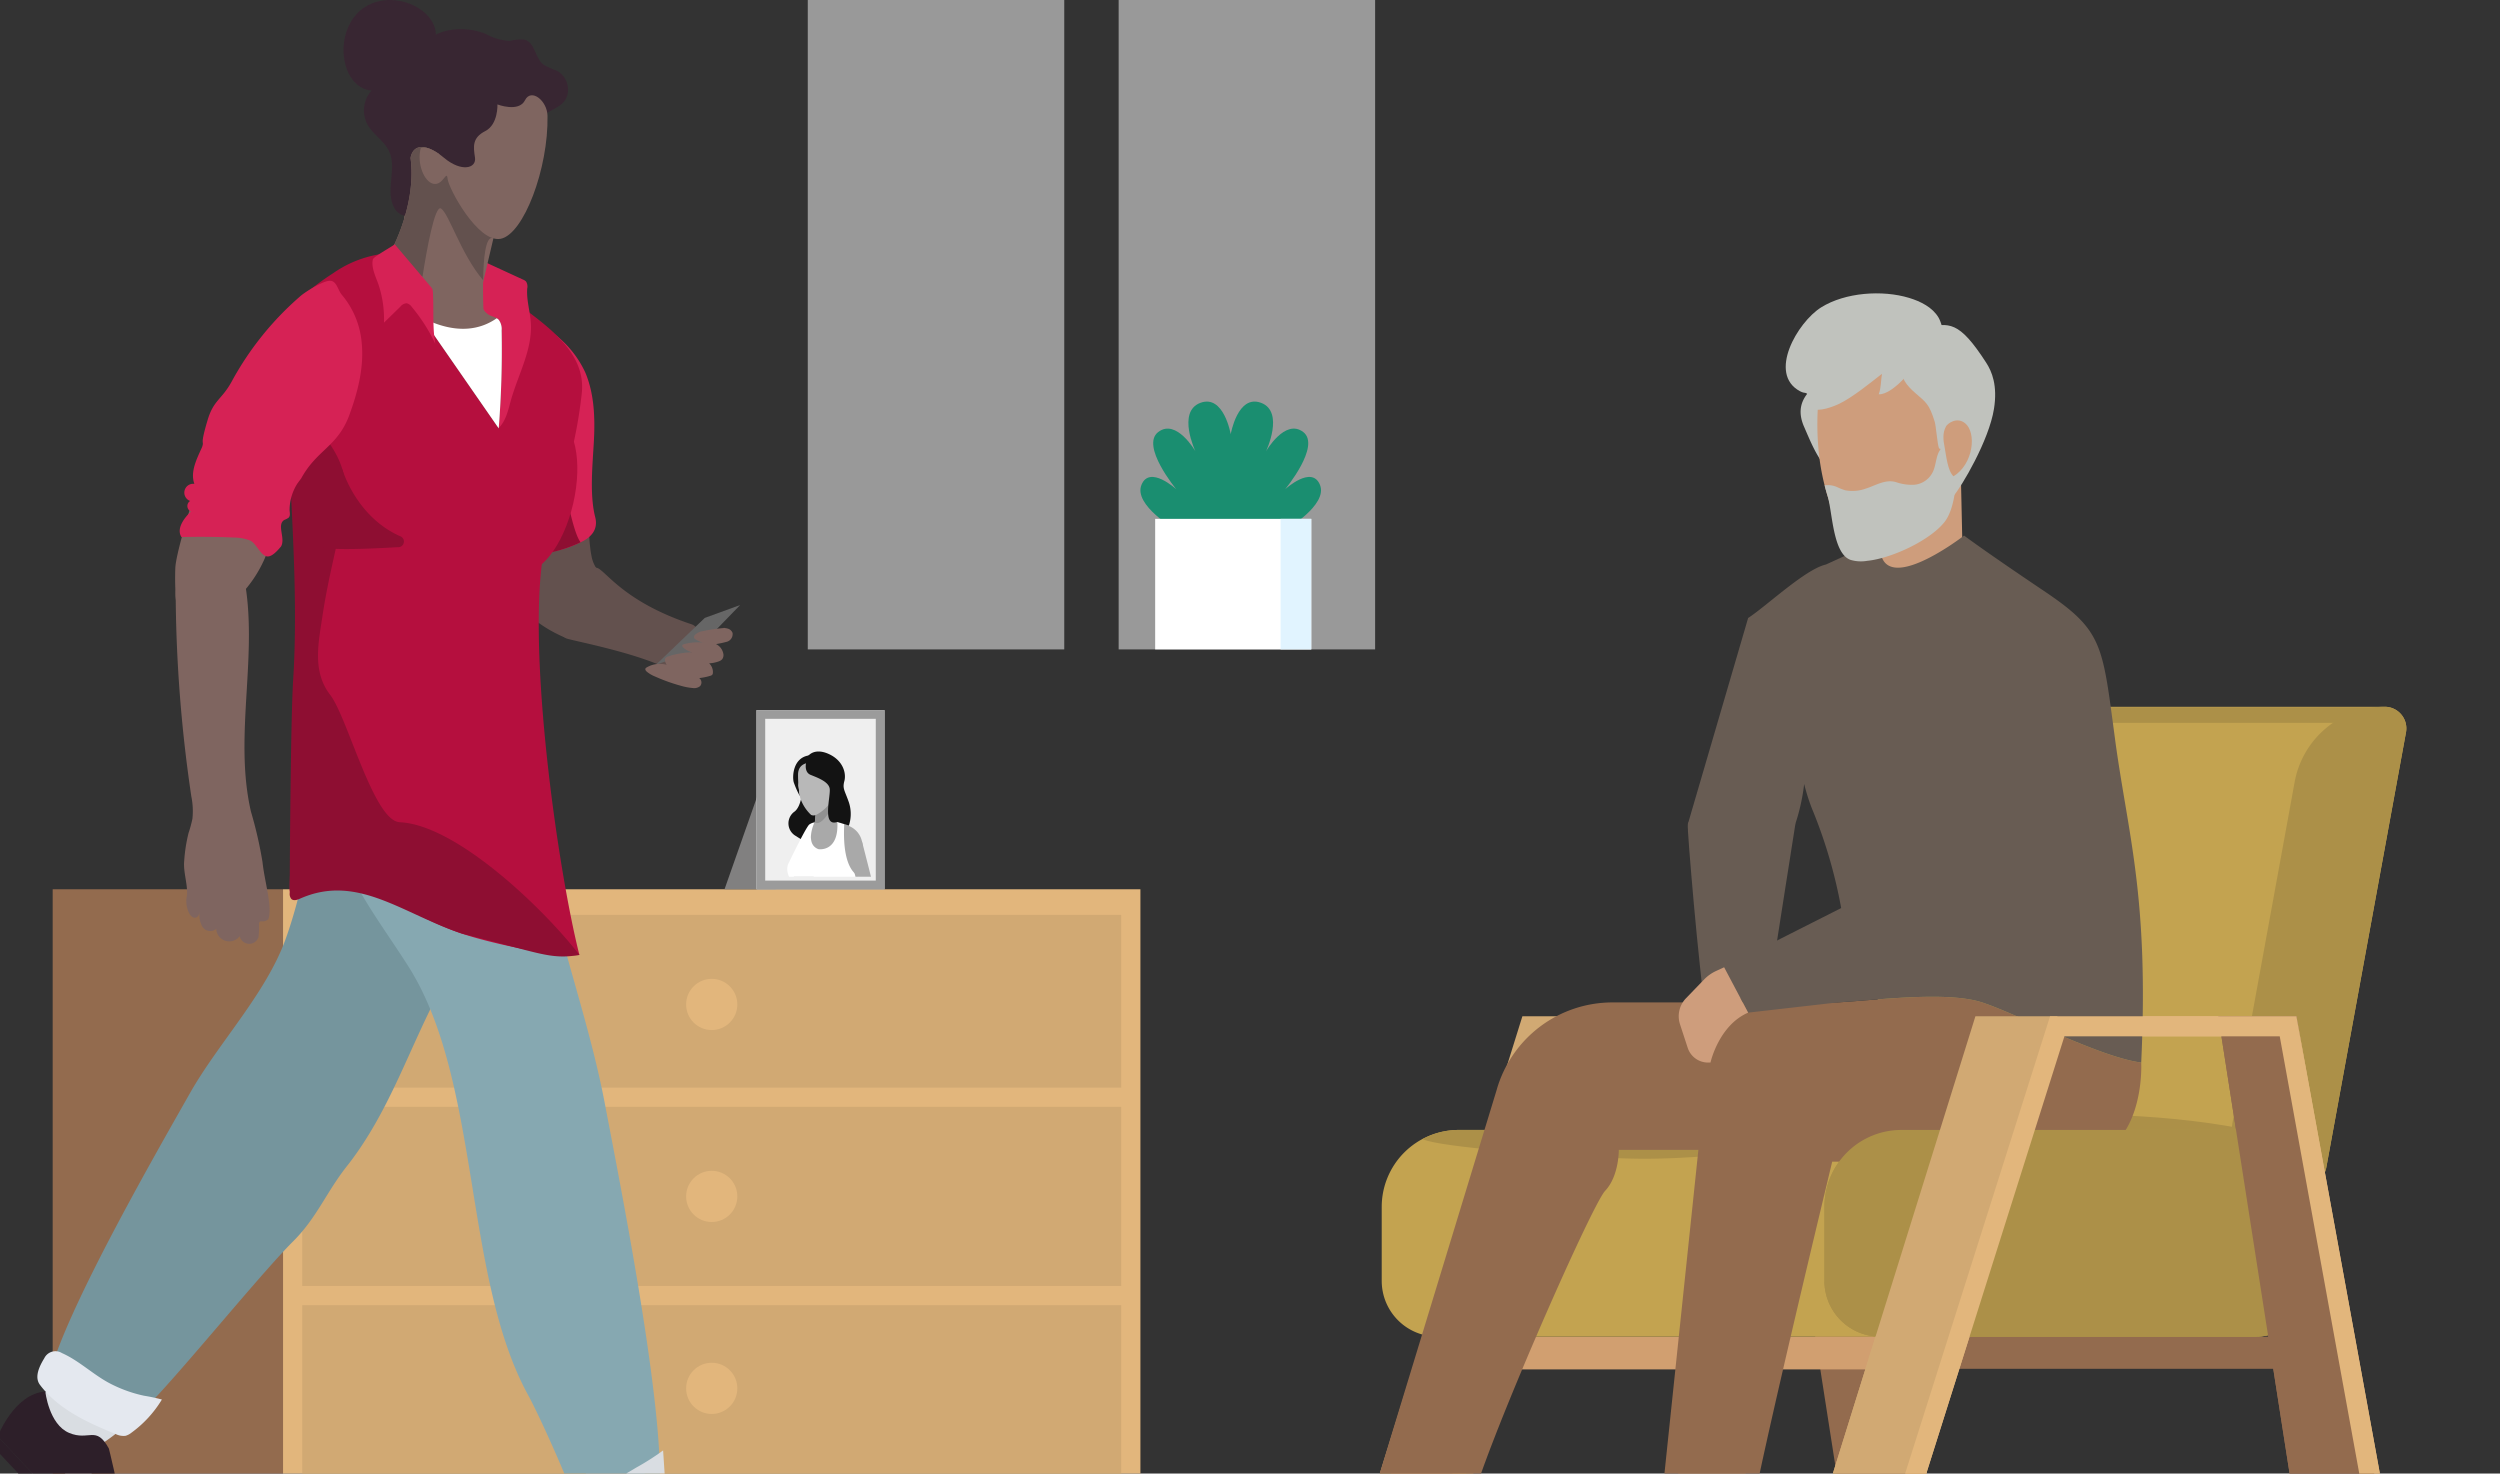 <svg xmlns="http://www.w3.org/2000/svg" xmlns:xlink="http://www.w3.org/1999/xlink" width="574.811" height="338.801" viewBox="0 0 574.811 338.801">
  <rect x="0" y="0" width="574.811" height="338.801" fill="#333333" stroke="none"/>
  <defs>
    <clipPath id="clip-path">
      <rect id="Video" width="574.811" height="338.801" transform="translate(626.811 1260.801) rotate(180)" fill="#e0ded9"/>
    </clipPath>
    <clipPath id="clip-path-2">
      <rect id="Rectangle_2664" data-name="Rectangle 2664" width="47.922" height="74.399" fill="none"/>
    </clipPath>
    <clipPath id="clip-path-3">
      <rect id="Rectangle_2666" data-name="Rectangle 2666" width="205.301" height="246.093" fill="none"/>
    </clipPath>
    <clipPath id="clip-path-4">
      <rect id="Rectangle_1925" data-name="Rectangle 1925" width="27.918" height="32.921" fill="none"/>
    </clipPath>
    <clipPath id="clip-path-5">
      <rect id="Rectangle_2937" data-name="Rectangle 2937" width="184.139" height="369.66" fill="none"/>
    </clipPath>
  </defs>
  <g id="Mask_Group_30" data-name="Mask Group 30" transform="translate(-52 -922)" clip-path="url(#clip-path)">
    <g id="Group_8105" data-name="Group 8105" transform="translate(237.728 880.688)" opacity="0.5">
      <rect id="Rectangle_2660" data-name="Rectangle 2660" width="58.968" height="190.628" transform="translate(0 0)" fill="#fff"/>
      <rect id="Rectangle_2661" data-name="Rectangle 2661" width="58.968" height="190.628" transform="translate(71.477 0)" fill="#fff"/>
    </g>
    <g id="Group_8107" data-name="Group 8107" transform="translate(314.21 1014.331)">
      <path id="Path_8270" data-name="Path 8270" d="M686.558,379.937s1.585-9.264,7-7.211,1.12,11.129,1.12,11.129,4.368-7.608,8.536-4.436S699.06,392.6,699.06,392.6s6.159-5.663,8.025-1-8.025,10.359-8.025,10.359H674.054s-9.89-5.692-8.025-10.359,8.025,1,8.025,1-8.319-10.006-4.151-13.177,8.536,4.436,8.536,4.436-4.292-9.077,1.12-11.129,7,7.211,7,7.211" transform="translate(-665.795 -372.429)" fill="#1a8e70"/>
      <g id="Group_8106" data-name="Group 8106" transform="translate(3.391 26.967)">
        <rect id="Rectangle_2662" data-name="Rectangle 2662" width="35.892" height="30.016" fill="#fff"/>
        <rect id="Rectangle_2663" data-name="Rectangle 2663" width="7.052" height="30.016" transform="translate(28.84)" fill="#e1f4ff"/>
      </g>
    </g>
    <g id="Group_8125" data-name="Group 8125" transform="translate(339.406 983.119)">
      <g id="Group_8109" data-name="Group 8109" transform="translate(126.204 1.672) rotate(-2)">
        <g id="Group_8108" data-name="Group 8108" clip-path="url(#clip-path-2)">
          <path id="Path_8271" data-name="Path 8271" d="M.974,34.09l19.385.649L20.8.654,1.417,0S2.161,27.746,0,34.908" transform="translate(14.819 45.214)" fill="#ce9d7c"/>
        </g>
      </g>
      <g id="Group_8123" data-name="Group 8123" transform="translate(0 62.024)">
        <g id="Group_8116" data-name="Group 8116" transform="translate(22.496 39.362)">
          <g id="Group_8112" data-name="Group 8112" transform="translate(0 71.157)">
            <g id="Group_8110" data-name="Group 8110">
              <path id="Path_8272" data-name="Path 8272" d="M20.067,182.517,59.012,53.8H40.133L0,182.517Z" transform="translate(0 -53.8)" fill="#d1a973"/>
            </g>
            <g id="Group_8111" data-name="Group 8111" transform="translate(95.976)">
              <path id="Path_8273" data-name="Path 8273" d="M112.569,182.517,90.654,53.8H72.7L92.767,182.517Z" transform="translate(-72.7 -53.8)" fill="#936b4e"/>
            </g>
            <path id="Path_8274" data-name="Path 8274" d="M17.385,182.517l39.209-124.1H106.1l22.575,124.1h4.753L109.928,53.8H53.293L12.5,182.517Z" transform="translate(4.002 -53.8)" fill="#e2b67c"/>
            <path id="Path_8275" data-name="Path 8275" d="M114.979,117.125H26l2.376-7.525h88.979Z" transform="translate(8.324 -35.934)" fill="#d19f70"/>
            <rect id="Rectangle_2665" data-name="Rectangle 2665" width="88.979" height="7.393" transform="translate(125.152 73.666)" fill="#936b4e"/>
          </g>
          <path id="Path_8276" data-name="Path 8276" d="M191.69,110.134h-90.96A12.509,12.509,0,0,1,88.453,95.348l14.258-78.154A21.081,21.081,0,0,1,123.438-.1h86.735a4.978,4.978,0,0,1,4.885,5.809l-18.35,100.2A5.3,5.3,0,0,1,191.69,110.134Z" transform="translate(28.25 0.1)" fill="#c3a350"/>
          <path id="Path_8277" data-name="Path 8277" d="M105.9,3.564H209.005A5.116,5.116,0,0,0,204.253,0H117.518A21.146,21.146,0,0,0,105.9,3.564Z" transform="translate(33.906 0.132)" fill="#ac9048"/>
          <path id="Path_8278" data-name="Path 8278" d="M170.655,110.134h-4.225a12.509,12.509,0,0,1-12.278-14.786l14.258-78.154A21.082,21.082,0,0,1,189.138-.1h0a4.979,4.979,0,0,1,4.885,5.809l-18.35,100.2A5.3,5.3,0,0,1,170.655,110.134Z" transform="translate(49.285 0.1)" fill="#ac9048"/>
          <path id="Path_8279" data-name="Path 8279" d="M89.607,75.672c-1.584-2.9,58.879-9.241,93.732,0,6.469,1.716,6.469,17.162,3.433,17.69C173.7,96,89.607,75.672,89.607,75.672Z" transform="translate(28.68 22.813)" fill="#ac9048"/>
          <path id="Path_8280" data-name="Path 8280" d="M206.7,121.126H18.706A12.818,12.818,0,0,1,5.9,108.321V91.29A17.691,17.691,0,0,1,23.59,73.6H206.7a12.959,12.959,0,0,1,12.938,12.938v21.915A12.905,12.905,0,0,1,206.7,121.126Z" transform="translate(1.889 23.697)" fill="#c3a350"/>
          <path id="Path_8281" data-name="Path 8281" d="M182.145,121.126H95.806A12.818,12.818,0,0,1,83,108.321V91.29A17.691,17.691,0,0,1,100.69,73.6h81.19a12.818,12.818,0,0,1,12.806,12.806v22.047A12.482,12.482,0,0,1,182.145,121.126Z" transform="translate(26.574 23.697)" fill="#ac9048"/>
          <path id="Path_8282" data-name="Path 8282" d="M13,75.712c5.017,2.244,39.473,4.357,48.846,4.489,20.991.4,54.391-5.149,54.391-5.149L84.157,73.6H21.317A17.674,17.674,0,0,0,13,75.712Z" transform="translate(4.162 23.697)" fill="#ac9048"/>
          <g id="Group_8115" data-name="Group 8115" transform="translate(104.161 71.157)">
            <g id="Group_8113" data-name="Group 8113">
              <path id="Path_8283" data-name="Path 8283" d="M98.967,182.517,137.912,53.8H119.033L78.9,182.517Z" transform="translate(-78.9 -53.8)" fill="#d1a973"/>
            </g>
            <g id="Group_8114" data-name="Group 8114" transform="translate(95.976)">
              <path id="Path_8284" data-name="Path 8284" d="M191.469,182.517,169.554,53.8H151.6l20.067,128.717Z" transform="translate(-151.6 -53.8)" fill="#936b4e"/>
            </g>
            <path id="Path_8285" data-name="Path 8285" d="M96.285,182.517l39.209-124.1H185l22.575,124.1h4.753L188.828,53.8H132.193L91.4,182.517Z" transform="translate(-74.898 -53.8)" fill="#e2b67c"/>
          </g>
        </g>
        <g id="Group_8119" data-name="Group 8119">
          <path id="Path_8286" data-name="Path 8286" d="M190.81,424.25l2.649-31.729,16.824,7.323-8.412,26.712Z" transform="translate(-93.679 -192.709)" fill="#ce9d7c"/>
          <path id="Path_8287" data-name="Path 8287" d="M55.55,424.27l8.208-25.356,16.282,3.661L65.1,429.694Z" transform="translate(-27.272 -195.848)" fill="#ce9d7c"/>
          <g id="Group_8118" data-name="Group 8118">
            <g id="Group_8117" data-name="Group 8117" clip-path="url(#clip-path-3)">
              <path id="Path_8288" data-name="Path 8288" d="M215.14,246.22h-54S143.664,318.557,142.41,328.5l-20.857-.949,8.814-84.041h-18.3s.091,5.993-3.138,9.416-28.546,61.1-31.059,73.211L55.55,322.985l28.424-93.222a27.674,27.674,0,0,1,26.565-20.153h51.852c9.151-.542,25.12-2.62,33.194,0s26.912,12.567,36.6,13.831c0,0,1.255,22.78-17.046,22.78" transform="translate(-27.272 -102.273)" fill="#936b4e"/>
              <path id="Path_8289" data-name="Path 8289" d="M296,46.861c-2.96-21.966-2.691-24.949-16.416-34.17S261.279,0,261.279,0s-20.6,15.962-19.269.949L229.5,6.659c-4.731,1.063-13.786,9.662-17.871,12.287L197.768,66.325c6.662,4.478,21.226,7.221,24.736-.1a45.814,45.814,0,0,0-.516-30.21s0,16.543,4.575,27.39a112.291,112.291,0,0,1,6.459,22.238L206.109,99.255l5.517,10.432,20.588-2.35c9.15-.543,25.12-2.62,33.193,0s26.912,12.566,36.6,13.831c1.792-38.238-3.052-52.34-6.012-74.306" transform="translate(-97.095)" fill="#685c53"/>
              <path id="Path_8290" data-name="Path 8290" d="M206.6,114.615s-7.929,5.366-8.852,7.981c-.16.452.576,9.343,1.374,18.371.846,9.561,2.142,21.116,2.142,21.116s15.69,2.358,15.414-2.271c-.024-.406,5.805-37.317,5.805-37.317Z" transform="translate(-97.073 -56.271)" fill="#685c53"/>
              <path id="Path_8291" data-name="Path 8291" d="M204.085,194.982l-1.843.85a9.2,9.2,0,0,0-2.767,1.967l-4.17,4.321a5.947,5.947,0,0,0-1.365,5.974l1.766,5.4a4.918,4.918,0,0,0,4.668,3.4h.571s1.884-8.542,8.657-11.481Z" transform="translate(-95.071 -95.727)" fill="#ce9d7c"/>
              <path id="Path_8292" data-name="Path 8292" d="M172.143,464.743l-36.792-.333a1.665,1.665,0,0,1-1.564-1.131c-.705-2.1-1.555-6.6,3.051-8.863,5.855-2.875,19.077-7.5,20.234-7.9.056-.02.108-.042.162-.067l1.95-.926a1.658,1.658,0,0,1,1.545.063c2.335,1.355,9.607,5.449,14.384,6.754,1.534.419,1.034,1.164.736,3.239l-2.143,8.12a1.672,1.672,0,0,1-1.563,1.048" transform="translate(-65.408 -218.649)" fill="#3a221a"/>
              <path id="Path_8293" data-name="Path 8293" d="M38.916,457.327l-36.792-.332A1.665,1.665,0,0,1,.56,455.864c-.705-2.1-1.555-6.6,3.051-8.864,5.855-2.874,19.077-7.5,20.234-7.9.056-.02.108-.042.162-.067l1.95-.926a1.658,1.658,0,0,1,1.545.063c2.336,1.355,9.607,5.449,14.384,6.754,1.534.419,1.034,1.164.736,3.239l-2.142,8.12a1.672,1.672,0,0,1-1.563,1.048" transform="translate(0 -215.009)" fill="#3a221a"/>
            </g>
          </g>
        </g>
        <path id="Path_8294" data-name="Path 8294" d="M182.145,121.126H95.806A12.818,12.818,0,0,1,83,108.321V91.29A17.691,17.691,0,0,1,100.69,73.6h81.19a12.818,12.818,0,0,1,12.806,12.806v22.047A12.482,12.482,0,0,1,182.145,121.126Z" transform="translate(49.07 63.059)" fill="#ac9048"/>
        <g id="Group_8122" data-name="Group 8122" transform="translate(126.658 110.52)">
          <g id="Group_8120" data-name="Group 8120">
            <path id="Path_8295" data-name="Path 8295" d="M98.967,182.517,137.912,53.8H119.033L78.9,182.517Z" transform="translate(-78.9 -53.8)" fill="#d1a973"/>
          </g>
          <g id="Group_8121" data-name="Group 8121" transform="translate(95.976)">
            <path id="Path_8296" data-name="Path 8296" d="M191.469,182.517,169.554,53.8H151.6l20.067,128.717Z" transform="translate(-151.6 -53.8)" fill="#936b4e"/>
          </g>
          <path id="Path_8297" data-name="Path 8297" d="M96.285,182.517l39.209-124.1H185l22.575,124.1h4.753L188.828,53.8H132.193L91.4,182.517Z" transform="translate(-74.898 -53.8)" fill="#e2b67c"/>
        </g>
      </g>
      <g id="Group_8124" data-name="Group 8124" transform="translate(122.606 5.79)">
        <path id="Path_8298" data-name="Path 8298" d="M.688,10.02c1.22,3.073,2.474,6.646,4.606,9.338,2.439,3.081,6.011,3.3,7.655-.545,1.55-3.62,1.5-8.087.827-11.806-.368-2.032-1.05-4.332-2.953-5.715A6.735,6.735,0,0,0,1.746,2.362C-.323,4.759-.387,7.313.688,10.02" transform="translate(3.759 21.238) rotate(-2)" fill="#c0c2bd"/>
        <path id="Path_8299" data-name="Path 8299" d="M.092,22A52.7,52.7,0,0,0,1.818,32.949C2.8,36.572,4.153,43.362,8.241,44.875a8.288,8.288,0,0,0,3.752.344c5.571-.347,11.5-4.053,15.043-8.188,6.6-7.7,6.585-26.4-.03-33.646C20.968-3.227,1.772.177.483,10.723A64.367,64.367,0,0,0,.092,22" transform="translate(7.234 14.298) rotate(-2)" fill="#ce9d7c"/>
        <path id="Path_8300" data-name="Path 8300" d="M3.047,10.759a13.549,13.549,0,0,0,1.652.7,9.014,9.014,0,0,0,4.767-.229c2.282-.633,4.553-2.048,6.973-1.232a11.06,11.06,0,0,0,4.256.744,5.271,5.271,0,0,0,4.461-3.171c.6-1.364.711-3.144,1.5-4.379A7.548,7.548,0,0,1,30.759,0c-.035,6.461-.273,15.782-3.53,19.584C23.687,23.718,14.721,27.5,9.154,27.851a8.358,8.358,0,0,1-3.75-.342C1.316,25.994,1.592,16.285.606,12.662.379,11.832.182,11,0,10.158a5.271,5.271,0,0,1,3.047.6" transform="translate(9.154 34.53) rotate(-2)" fill="#c0c2bd"/>
        <path id="Path_8301" data-name="Path 8301" d="M7.139,22.21c.241.924.438,5.167.733,5.987s2.157-.485,2.157-.485c1.312-1.382-.385-4.5,1.909-5,2.486-.547-1.144,14.964-1.088,16.66,1.9-2.023,8.6-12.458,10-19.686,1.043-5.35-.171-8.583-1.408-10.654C13.44-1.018,11.273-.386,5.7.393,3.158.749,1.213,6.487.282,9c-1,2.691.832,4.746,2.676,6.473,2.3,2.162,3.045,2.5,4.18,6.736" transform="translate(26.928 8.153) rotate(-2)" fill="#c0c2bd"/>
        <path id="Path_8302" data-name="Path 8302" d="M5.1.713c2.6,2.252,1.614,9.435-3.088,12.1C.707,11.562.489,7.949.213,6.181c-.271-1.74-.445-3.412.52-4.968C1.03.734,3.184-.94,5.1.713" transform="translate(36.692 29.867) rotate(-2)" fill="#ce9d7c"/>
        <path id="Path_8303" data-name="Path 8303" d="M31.1,13.159c.035,3.148-6.618,10.385-9.944,10.064.63-1.5.594-3.207.911-4.685-2.827,2.047-6.844,5.1-9.985,6.514-1.361.617-4.99,1.864-6.164.868-.765-.647-.261-1.979-.72-2.714-.858-1.374-.782-.548-2.117-1.323-7.316-4.265-.026-15.877,5.555-19.1,5.623-3.247,14.2-3.55,20.291-1.461,2.585.888,5.279,2.337,6.591,4.756,1.077,1.988,2.219,8.843-.982,9.458Z" transform="translate(0 1.278) rotate(-2)" fill="#c0c2bd"/>
      </g>
    </g>
    <g id="Group_6996" data-name="Group 6996" transform="translate(64.113 1126.466)">
      <rect id="Rectangle_1919" data-name="Rectangle 1919" width="52.962" height="141.232" transform="translate(0 0)" fill="#936b4e"/>
      <rect id="Rectangle_1920" data-name="Rectangle 1920" width="197.136" height="141.232" transform="translate(52.962 0)" fill="#e2b67c"/>
      <rect id="Rectangle_1921" data-name="Rectangle 1921" width="188.309" height="41.193" transform="translate(57.375 95.626)" fill="#d1a973"/>
      <rect id="Rectangle_1922" data-name="Rectangle 1922" width="188.309" height="41.193" transform="translate(57.375 50.02)" fill="#d1a973"/>
      <rect id="Rectangle_1923" data-name="Rectangle 1923" width="188.309" height="39.721" transform="translate(57.375 5.885)" fill="#d1a973"/>
      <path id="Path_7188" data-name="Path 7188" d="M0,0H13.24L11.769,23.539H1.471Z" transform="translate(5.885 141.232)" fill="#936b4e"/>
      <path id="Path_7190" data-name="Path 7190" d="M0,0H13.24L11.769,23.539H1.471Z" transform="translate(55.904 141.232)" fill="#e2b67c"/>
      <path id="Path_7189" data-name="Path 7189" d="M0,0H13.24L11.769,23.539H1.471Z" transform="translate(194.193 141.232)" fill="#936b4e"/>
      <path id="Path_7191" data-name="Path 7191" d="M0,0H13.24L11.769,23.539H1.471Z" transform="translate(233.915 141.232)" fill="#e2b67c"/>
      <ellipse id="Ellipse_523" data-name="Ellipse 523" cx="5.885" cy="5.885" rx="5.885" ry="5.885" transform="translate(145.645 20.597)" fill="#e2b67c"/>
      <ellipse id="Ellipse_524" data-name="Ellipse 524" cx="5.885" cy="5.885" rx="5.885" ry="5.885" transform="translate(145.645 64.732)" fill="#e2b67c"/>
      <ellipse id="Ellipse_525" data-name="Ellipse 525" cx="5.885" cy="5.885" rx="5.885" ry="5.885" transform="translate(145.645 108.867)" fill="#e2b67c"/>
    </g>
    <g id="Group_7000" data-name="Group 7000" transform="translate(218.585 1085.274)">
      <path id="Path_7210" data-name="Path 7210" d="M9.841,0h1.929V27.952H0Z" transform="translate(0 13.24)" fill="#818080"/>
      <g id="Group_6999" data-name="Group 6999" transform="translate(7.356 0)">
        <g id="Rectangle_1924" data-name="Rectangle 1924" transform="translate(0)" fill="#efefef" stroke="#9b9b9b" stroke-width="2">
          <rect width="29.423" height="41.193" stroke="none"/>
          <rect x="1" y="1" width="27.423" height="39.193" fill="none"/>
        </g>
        <g id="Group_6998" data-name="Group 6998" transform="translate(0 5.38)">
          <g id="Group_6997" data-name="Group 6997" transform="translate(0 0)" clip-path="url(#clip-path-4)">
            <path id="Path_7192" data-name="Path 7192" d="M68.847,30.007s-.2,3.5-1.766,4.723a3.326,3.326,0,0,0,.34,5.654c2.657,1.771,3.679,1.648,3.679,1.648l1.906-7.847Z" transform="translate(-58.324 -16.793)" fill="#131313"/>
            <path id="Path_7193" data-name="Path 7193" d="M52.785,64.477s-3.207,8.005-4.1,11.064a36.361,36.361,0,0,0-3.332,5.453C43.761,84.189,41.4,89.1,41.4,89.1l1.232.834s8.782-10.819,9.39-12.216c0,0,4.659-10.9,6.41-16.1Z" transform="translate(-41.403 -38.84)" fill="#c2c2c2"/>
            <path id="Path_7194" data-name="Path 7194" d="M35.629,149.162s1.956,1.482,1.815,2.072a8.154,8.154,0,0,1-1.089,2.021s.4-.023.365.21c0,0-.487,1.1-.766,1.237a1.371,1.371,0,0,1-1.374-.028l-.281-.361s-.072.164-.383.056-.554-.79-.554-.79-.276.177-.419,0a1.97,1.97,0,0,1-.215-.683s-.153.03-.247-.248a1.537,1.537,0,0,1,.292-1.089c.2-.292,2.135-1.655,2.858-2.393" transform="translate(-35.162 -99.897)" fill="#c2c2c2"/>
            <path id="Path_7195" data-name="Path 7195" d="M72.792,5.827a5.363,5.363,0,0,0-2.313,3.967l.321,2.451a21.056,21.056,0,0,1-1.414-3.207c-.341-1.221-.24-5.855,3.848-6.2Z" transform="translate(-60.834 2.153)" fill="#131313"/>
            <path id="Path_7201" data-name="Path 7201" d="M54.541,138.377l-1.639.983a2.789,2.789,0,0,1,3.278.984,37.268,37.268,0,0,0-8.195,7.866s9.877-4.294,11.376,1.472c0,0,9.917-1.406,10.223-6.034a12.709,12.709,0,0,0-.782-6.381s-11.167.4-14.261,1.109" transform="translate(-45.994 -91.602)" fill="#b5b5b5"/>
            <path id="Path_7202" data-name="Path 7202" d="M82.391,35.8c.581-.274,1.006-.534,1.015-.714,0,0,.333-3.383.53-5.343.061-.59,3.6-2.585,3.6-2.585s.119,5.938,1.037,7.981c0,0,1.054.33,2.65.862v5.549H82.391Z" transform="translate(-69.99 -14.808)" fill="#a9a9a9"/>
            <path id="Path_7203" data-name="Path 7203" d="M103.213,53.54s1.116.464,2.228.909a4.918,4.918,0,0,1,3.045,3.517,12.645,12.645,0,0,1-.855,8.161l-3.5-.666s-2.134-9.046-.914-11.922" transform="translate(-84.249 -33.206)" fill="#a9a9a9"/>
            <path id="Path_7204" data-name="Path 7204" d="M89.8,30.108c.032.7.087,1.718.188,2.779-.787,1.608-2.855,5.391-4.4,4.3a.213.213,0,0,0,.047-.11s.225-2.277.414-4.18l3.457-2.887Z" transform="translate(-72.22 -16.792)" fill="#919191"/>
            <path id="Path_7205" data-name="Path 7205" d="M77.923,54.049c.012-.247-1.583-.51-1.583-.51C76.706,60.569,72,59.8,72,59.8c-3.268-1.214-.914-6.171-.914-6.171a3,3,0,0,0-1.24.527c-.954,1-4.876,9.2-4.876,9.2a3.66,3.66,0,0,0,.039,2.2,4.449,4.449,0,0,0,2.169,2.611,104.166,104.166,0,0,1-.363,10.489s-1.075,1.153-.5,1.311c9.526,2.612,15.17-.087,15.17-.087a46.948,46.948,0,0,1-1.417-6.467,28.389,28.389,0,0,1,1.417-7.382s-4.144-.678-3.561-11.984" transform="translate(-57.753 -33.206)" fill="#fff"/>
            <path id="Path_7206" data-name="Path 7206" d="M75.969,20.356a1.355,1.355,0,0,0,.992.043c.562-.138,3.488-2,4.064-4.307a1.153,1.153,0,0,0,1.224-.936c.358-1.08-.106-2.589-1.239-1.582,0,0,.3-4.748-1.784-5.036s-6.076-1-6.26,2.374a27,27,0,0,0,.508,5.567,9.54,9.54,0,0,0,2.495,3.877" transform="translate(-63.415 -1.635)" fill="#b8b8b8"/>
            <path id="Path_7207" data-name="Path 7207" d="M112.65,66.24s2.647,10.191,3.311,13.307c0,0,.4,1.076.369,5.686a21.876,21.876,0,0,1-1.408,7.016l-2.564.74s1.3-12.735-.238-15.092c0,0-1.956-7.18-3.314-12.5Z" transform="translate(-88.414 -41.479)" fill="#a9a9a9"/>
            <path id="Path_7208" data-name="Path 7208" d="M118.761,149.517a1.753,1.753,0,0,1,2.022.675,18.508,18.508,0,0,0,.736,2.1s.393,1.306.24,1.575a.957.957,0,0,1-.9.6l-.437-.136s-.045.186-.363.274-.826-.347-.826-.347-.127.3-.346.237a1.992,1.992,0,0,1-.565-.442s-.109.113-.344-.064a1.546,1.546,0,0,1-.379-1.063c0-.357.983-2.392,1.159-3.41" transform="translate(-94.548 -100.083)" fill="#a9a9a9"/>
            <path id="Path_7209" data-name="Path 7209" d="M78.854,2.72s-.438,2.021,1.027,2.634,4.1,1.5,4.417,3.133-1.889,8.952,1.768,7.712l2.65.826a8.539,8.539,0,0,0,0-5.336c-.968-2.793-1.513-3.133-1.037-4.9S87.407,2.016,83.969.518c-3.4-1.483-5.224.543-5.177,1.986" transform="translate(-67.479 4.136)" fill="#131313"/>
          </g>
        </g>
      </g>
    </g>
    <g id="Group_8647" data-name="Group 8647" transform="translate(50.811 922)">
      <g id="Group_8646" data-name="Group 8646" clip-path="url(#clip-path-5)">
        <path id="Path_8773" data-name="Path 8773" d="M18.665,240.384c1.031-4.713,8.793-6.23,9.769-10.953,1.178-5.667,3.89-9.346,6.8-14.353a4.84,4.84,0,0,0,.957-3.131,4.463,4.463,0,0,0-1.08-1.954,33.7,33.7,0,0,0-3.072-3.281,10.68,10.68,0,0,0-5.233-3.043,4.782,4.782,0,0,0-4.843,1.944,4.207,4.207,0,0,0-1.131,1.782C17.341,215.807,10,221.975,5.231,229.73a2.674,2.674,0,0,0,.165,3.535,34.26,34.26,0,0,0,17.911,14.114" transform="translate(2.195 96.255)" fill="#d9dde2"/>
        <path id="Path_8774" data-name="Path 8774" d="M115.268,133.708a25.589,25.589,0,0,0-16.677-17.279,2.77,2.77,0,0,0-2.8.679c-.906-.589-1.831-1.149-2.781-1.664-5-2.707-11.269-4.362-16.248-1.629-4.3,2.357-3.025,7.3-4.5,11.986-3.821,12.164-5.352,24.994-9.687,36.985-4.533,12.543-15.381,23.773-21.964,35.371C32.051,213.252,15,243.061,9.353,259.471a3.229,3.229,0,0,0-.212,2.168,3.107,3.107,0,0,0,1.15,1.262,51.06,51.06,0,0,0,16.858,8.237,3.89,3.89,0,0,0,1.881.189,4.065,4.065,0,0,0,1.876-1.292c7.743-7.847,25.36-29.618,33.1-37.467,5.821-5.669,7.9-11.681,13-18.007,9.784-12.646,14.155-27.375,21.808-41.41,3.352-6.148,12.587-12.224,14.928-18.823s3.387-13.87,1.523-20.621" transform="translate(4.276 53.151)" fill="#75959d"/>
        <path id="Path_8775" data-name="Path 8775" d="M31.188,221.177q2.061.334,4.084.87a26.052,26.052,0,0,1-7.046,7.659,3.675,3.675,0,0,1-1.326.686,3.961,3.961,0,0,1-2.28-.424c-6.5-2.629-13.195-5.709-17.4-11.314-1.351-1.8-.049-4.38,1.01-6.1a2.85,2.85,0,0,1,3.806-1.326c.091.044.18.094.267.147,4.059,1.794,7.419,5.2,11.45,7.193a30.889,30.889,0,0,0,7.433,2.611" transform="translate(3.142 99.737)" fill="#e4e8ef"/>
        <path id="Path_8776" data-name="Path 8776" d="M116.031,250.113c-2.641-2.58-7.07-9.679-8.722-12.98a35.677,35.677,0,0,1-2.062-6.053c-.957-3.265-2.187-6.449-3.415-9.618a1.229,1.229,0,0,0-.412-.63,1.163,1.163,0,0,0-.948-.012,9.8,9.8,0,0,0-2.873,1.42,15.642,15.642,0,0,0-5.307,3.2,2.993,2.993,0,0,0-.784.988,2.818,2.818,0,0,0-.171,1.131,20.127,20.127,0,0,0,.842,4.763c1.334,5.246,2.3,10.831.764,16.021a2.07,2.07,0,0,0-.134,1.009,1.95,1.95,0,0,0,.9,1.056c2.513,1.8,5.3,3.592,8.4,3.52a11.63,11.63,0,0,0,4.251-1.074c3.044-1.3,7.364,1.407,9.665-.975.262-.272-1-2.14-1.04-2.516-.024-.32,1.28.966,1.056.753" transform="translate(43.184 104.363)" fill="#b7b9bb"/>
        <path id="Path_8777" data-name="Path 8777" d="M85.765,111.82a22.835,22.835,0,0,1,6.274,6.591c7.364,10.942,9.539,24.427,12.606,37.262,3.725,15.593,9.008,30.813,12.017,46.56,3.937,20.583,12.756,65.3,12.728,86.254a80.729,80.729,0,0,1-18.8,7.572c-1.371-5.081-8.95-21.883-11.488-26.495-15.009-27.341-10.853-72.4-27.615-98.708-5.38-8.442-11.213-15.973-15.093-25.2-2-4.753-5.374-9.834-5.538-14.99-.234-3.433-1.9-6.872-.517-10.025,2.028-4.165.339-7.128,4.625-8.886,8.724-3.576,22.469-5.333,30.807.066" transform="translate(23.542 51.25)" fill="#86a8b1"/>
        <path id="Path_8778" data-name="Path 8778" d="M92.262,246.164c1.929-2.013,4.825-2.676,7.5-3.466a51.46,51.46,0,0,0,11.488-4.978,1.411,1.411,0,0,0,.607-.545,1.438,1.438,0,0,0,.072-.705l-.661-10.042a57.011,57.011,0,0,1-6.193,3.952,99.092,99.092,0,0,1-12.064,6.27c-1.483.607-3.588.779-3.348,2.7a29.275,29.275,0,0,0,2.6,6.816" transform="translate(42.385 107.06)" fill="#d9dde2"/>
        <path id="Path_8779" data-name="Path 8779" d="M90.906,89.543c1.619-.834,5.174-1.505,6.859-.816,1.85.216,5.824,7.675,21.761,12.962a2.461,2.461,0,0,1,1.389,1.094,2.326,2.326,0,0,1,.054,1.214,34.283,34.283,0,0,1-.825,4.059,5.821,5.821,0,0,1-1.823,3.3,5.715,5.715,0,0,1-3.829.748c-8.018-4.059-22.982-6.719-23.773-7.18a10.939,10.939,0,0,1-2.233-1.9,12.181,12.181,0,0,1-2.047-2.53,4.369,4.369,0,0,1-.535-3.142c.566-2.192,2.957-3.387,4.713-4.5,1.875-1.18-1.744-2.348.289-3.314" transform="translate(40.574 41.817)" fill="#63514e"/>
        <path id="Path_8780" data-name="Path 8780" d="M98.818,76.068s-.362,10.958.654,15.837a7.558,7.558,0,0,0,2.013,3.922l-7.947,14.861S66.811,100.726,87.876,78.9c.24-.247,10.942-2.831,10.942-2.831" transform="translate(37.724 35.966)" fill="#63514e"/>
        <path id="Path_8781" data-name="Path 8781" d="M122.574,94.448,112.3,105.018l-9.086,3.146,11.223-10.752Z" transform="translate(48.802 44.657)" fill="#666"/>
        <path id="Path_8782" data-name="Path 8782" d="M100.727,77c-.295,5.236-.982,12.045.274,17.136.885,3.186-1.133,4.935-3.364,5.969C83.845,106.5,79.684,98.7,78.628,88.883A43.657,43.657,0,0,1,83.01,63.39c1.748-3.2,6.053-13.576,9.022-10.9a23.572,23.572,0,0,1,6.728,8.542c2.113,5.021,2.261,10.6,1.966,15.967" transform="translate(37.001 24.612)" fill="#d62255"/>
        <path id="Path_8783" data-name="Path 8783" d="M93.507,80.067c-.452-1.716-1.374-3.262-1.767-5.018-.823-3.638.071-7.364.165-11.046.158-6.093-.515,1.829,2.024-3.856a37.308,37.308,0,0,0-4.074-4.156c-2.969-2.672-7.274-7.024-9.024-3.829a43.657,43.657,0,0,0-4.38,25.493c1.05,9.813-.968,16.291,2.891,25.381.33.971,10.525,1.742,19.375-2.476-2.174-2.676-4.442-17.6-5.209-20.493" transform="translate(35.971 24.131)" fill="#8e0e32"/>
        <path id="Path_8784" data-name="Path 8784" d="M119.03,98.022a4.88,4.88,0,0,1,1.5.172,1.641,1.641,0,0,1,1.077.993,1.828,1.828,0,0,1-1.262,2.009,22.051,22.051,0,0,1-2.545.549,3.078,3.078,0,0,1,1.661,2.121,1.619,1.619,0,0,1-.252,1.379,1.915,1.915,0,0,1-.837.5,7.554,7.554,0,0,1-2.15.426,2.769,2.769,0,0,1,.867,2.141.811.811,0,0,1-.138.467.91.91,0,0,1-.477.264,13.72,13.72,0,0,1-2.541.52,1.253,1.253,0,0,1,.286,1.748,1.166,1.166,0,0,1-.085.106,2.126,2.126,0,0,1-1.672.432,13.9,13.9,0,0,1-2.838-.545,40.929,40.929,0,0,1-5.884-2.122,6.879,6.879,0,0,1-1.887-1.124c-.2-.181-.387-.46-.265-.7a.647.647,0,0,1,.262-.237,5.944,5.944,0,0,1,4.613-.605c-.312-.51-.608-1.218-.193-1.647a1.372,1.372,0,0,1,.554-.295,18.763,18.763,0,0,1,5.544-.941,4.639,4.639,0,0,1-2.072-1.062c-.168-.147-.339-.381-.227-.579a.5.5,0,0,1,.295-.2,11.906,11.906,0,0,1,4.477-.392,5.764,5.764,0,0,1-1.717-.736.793.793,0,0,1-.38-.412.687.687,0,0,1,.193-.589,3.172,3.172,0,0,1,1.776-.884,39.719,39.719,0,0,1,5.251-.754" transform="translate(48.016 46.345)" fill="#7f6560"/>
        <path id="Path_8785" data-name="Path 8785" d="M77.963,40.738a26.419,26.419,0,0,0-9.339-1.052A25.8,25.8,0,0,0,57.649,44.08a59.312,59.312,0,0,0-9.043,7.114,23.526,23.526,0,0,0-5.825,7.83c-1.351,3.311,5.346,6.983,5.386,10.559.253,22.813,3.977,45.51,2.53,68.284-.53,8.332-3.031,39.245-3.038,47.6a1.792,1.792,0,0,0,.407,1.4c.52.452,1.326.183,1.956-.1,13.208-5.874,23.6,4.684,37.337,9.195,6.246,2.081,20.335,5.279,26.907,4.874-5.189-20.427-12.961-75.79-7.467-96.14,1.594-5.884,3.628-11.635,5.164-17.537a107.848,107.848,0,0,0,2.847-15.465c.969-8.856-6.863-14.665-13.4-19.574A67.617,67.617,0,0,0,77.963,40.738" transform="translate(20.143 18.737)" fill="#b50f3e"/>
        <path id="Path_8786" data-name="Path 8786" d="M79.373,81.087c2.249-9.738,7.774-16.777,12.339-15.722s6.442,9.8,4.192,19.541-7.774,16.777-12.338,15.722-6.442-9.8-4.193-19.541" transform="translate(37.08 30.856)" fill="#b50f3e"/>
        <path id="Path_8787" data-name="Path 8787" d="M72.972,164.062c-6.006-.272-11.967-24.076-15.992-29.28-4.195-5.426-2.678-12.077-1.742-18.329,1.178-7.885,3.184-15.422,4.726-23.229,1.984-10.062-1.635-15.023-7.986-22.263A40.931,40.931,0,0,1,42.77,52.845c-1.326,3.29,4.243,6.934,4.283,10.482.255,22.812,2.843,45.51,1.4,68.284-.529,8.332-.769,40.376-.776,48.727a1.792,1.792,0,0,0,.407,1.4c.52.452,1.326.183,1.956-.1,13.208-5.875,23.6,3.552,37.337,8.064,17.793,4.389,20.117,6.011,26.907,4.879-7.74-10.12-28.084-29.916-41.31-30.515" transform="translate(20.126 24.986)" fill="#8e0e32"/>
        <path id="Path_8788" data-name="Path 8788" d="M88.86,56c-.159-2.672-1.031-5.3-.835-7.969a2.152,2.152,0,0,0-.268-1.613,1.918,1.918,0,0,0-.666-.427l-11.513-5.3.7-1.969c-2.8,4.918-4.482,10.79-3.022,16.253a43.529,43.529,0,0,0,2.489,6.158q1.951,4.659,3.429,9.5a51.685,51.685,0,0,1,2.4,9.363c1.62-1.683,2.091-4.124,2.729-6.368C85.966,67.742,89.227,62.1,88.86,56" transform="translate(34.384 18.308)" fill="#d62255"/>
        <path id="Path_8789" data-name="Path 8789" d="M88.876,35.786a24.687,24.687,0,0,0,.906-6.186,2.326,2.326,0,0,0-.427-1.505c-.4-.452-3.572-11.028-6.922-11.435l.253.193c-5.474-1.326-11.986.477-14.843,5.333-1.869,3.177-1.953,7.055-1.985,10.741L65.744,45.7a4.322,4.322,0,0,1-.227,1.62,3.639,3.639,0,0,1-.993,1.258,12.822,12.822,0,0,1-4.467,2.619l27.394,39.52q.884-11.243.666-22.534a3.556,3.556,0,0,0-.654-2.414c-.589-.632-1.542-.736-2.3-1.168a4.087,4.087,0,0,1-1.857-3.24,12.064,12.064,0,0,1,.471-3.829Z" transform="translate(28.396 7.769)" fill="#7f6560"/>
        <path id="Path_8790" data-name="Path 8790" d="M83.871,49.738a2.11,2.11,0,0,1,.473.367A3.547,3.547,0,0,1,85,52.519q.219,11.274-.666,22.534L66.673,49.573c8.106,4.143,13.68,2.629,17.2.165" transform="translate(31.524 23.439)" fill="#fff"/>
        <path id="Path_8791" data-name="Path 8791" d="M43.93,91.07a2,2,0,0,0-.524-1.172,2.042,2.042,0,0,0-1.5-.289c-2.043.144.683-.822.683-.822a15.514,15.514,0,0,0-8.394-.6A7.465,7.465,0,0,0,29.121,91.3a9.6,9.6,0,0,0-.867,5,328.481,328.481,0,0,0,3.588,45.269,16.863,16.863,0,0,1,.252,5.153,30.3,30.3,0,0,1-.9,3.292,36.356,36.356,0,0,0-.994,6.432c-.242,2.566.87,5.379.63,7.947a6.024,6.024,0,0,0,.713,4.374c.948,1.183,1.974.81,2.22-.678a5.175,5.175,0,0,0,.667,3.5,2.129,2.129,0,0,0,2.954.567h0a1.958,1.958,0,0,0,.187-.143,2.993,2.993,0,0,0,5.386,1.689,2.25,2.25,0,0,0,4.342.187,21.393,21.393,0,0,0,.1-3.056c.184-1.115.972.025,2.169-1.059.96-2.826-.913-8.718-1.361-13.114a94.968,94.968,0,0,0-2.657-11.6c-4.062-17.616,1.869-36.27-1.623-53.992" transform="translate(13.338 41.547)" fill="#7f6560"/>
        <path id="Path_8792" data-name="Path 8792" d="M38.109,65.794S28.524,93.549,28.2,99.433a67.624,67.624,0,0,0,2.467,20.649l12.484-14.37a28.537,28.537,0,0,0,7.838-17.129C51.757,81.3,47.472,72,47.472,72Z" transform="translate(13.3 31.109)" fill="#7f6560"/>
        <path id="Path_8793" data-name="Path 8793" d="M35.293,75.8c-1.94,6.5-.689,4.51-1.284,6.264-1.208,2.7-2.775,5.673-1.779,8.463a2.037,2.037,0,0,0-.974,3.931,1.384,1.384,0,0,0,.2,2.432c-1.645,1.518-3.418,4.006-2.183,5.874,3.48-.106,8.433-.072,11.917.1a10.866,10.866,0,0,1,3.884.7c1.222.542,2.224,2.975,3.448,3.51,1.208.666,2.716-1.078,3.614-2.124,1.15-1.857-1.087-5.071.813-6.15a3.942,3.942,0,0,0,.96-.507c.4-.409.277-1.071.217-1.639a11.371,11.371,0,0,1,1.835-6.27l.84-1.125c3.535-6.457,8.148-7.23,10.878-14.067,2.09-5.555,3.648-11.488,3-17.379a19.688,19.688,0,0,0-4.517-10.728c-.984-1.131-1.187-3.317-2.838-3.252-1.6.062-5.5,2.489-6.66,3.483A70.379,70.379,0,0,0,40.838,66.957c-2.3,4.217-4.164,4.245-5.545,8.847" transform="translate(13.647 20.726)" fill="#d62255"/>
        <path id="Path_8794" data-name="Path 8794" d="M26.008,230.346s2.248,8.877,2.885,14.21,8.911,12.484,4.485,18.076L.453,227.558s3.77-9.825,10.943-10.326c0,0,.812,7.55,5.461,9.511s6.165-1.85,9.151,3.6" transform="translate(0.214 102.711)" fill="#2d1f29"/>
        <path id="Path_8795" data-name="Path 8795" d="M.666,224.245l-.573,1.6a1.586,1.586,0,0,0,.339,1.62L30.785,259.8a1.583,1.583,0,0,0,2.233.071l.589-.545Z" transform="translate(0 106.027)" fill="#2d1f29"/>
        <path id="Path_8796" data-name="Path 8796" d="M112.538,238.136s8.011,4.436,12.332,7.623,15.2,2.049,16.247,9.1H93.008s-4.582-9.473-.038-15.048c0,0,6.059,4.576,10.674,2.529s2.873-5.76,8.894-4.206" transform="translate(43.008 112.42)" fill="#382632"/>
        <path id="Path_8797" data-name="Path 8797" d="M92.353,249.374l.775,1.517a1.581,1.581,0,0,0,1.408.86h44.352a1.583,1.583,0,0,0,1.585-1.582h0v-.792Z" transform="translate(43.666 117.909)" fill="#382632"/>
        <path id="Path_8798" data-name="Path 8798" d="M104.341,19.876a4.981,4.981,0,0,0-2.357-5.766,18.3,18.3,0,0,1-3.093-1.4c-1.934-1.52-1.94-5.074-4.308-5.744a9.821,9.821,0,0,0-3.429.295A12.565,12.565,0,0,1,85.739,5.7a15.283,15.283,0,0,0-8.542-.9,12.179,12.179,0,0,0-7.292,4.39,44.832,44.832,0,0,1-3.111,4.426c-2.161,2.2-5.55,2.9-7.57,5.233a6.863,6.863,0,0,0-.822,7.575c1.286,2.357,3.91,3.815,5.03,6.259,1.8,3.935-.909,8.921,1.085,12.763A3.378,3.378,0,0,0,68.429,47.4c1.189-.479,1.741-1.813,2.6-2.762a7.9,7.9,0,0,1,6.71-1.9,44.594,44.594,0,0,0,7.184.779,10.355,10.355,0,0,0,7.112-3.555c2.925-3.421,3.276-8.143,4.874-12.191a7.512,7.512,0,0,1,2.856-3.968c1.788-1.131,3.85-1.72,4.576-3.929" transform="translate(27.246 2.15)" fill="#382632"/>
        <path id="Path_8799" data-name="Path 8799" d="M85.486,43.88C82.315,43.116,83.513,63.3,83.513,63.3A57.782,57.782,0,0,0,69.944,53.078c-7.9-4.167-8.69-4.523-8.69-4.523s6.922-11.426,5.365-23.082c0,0,.5-4.96,6.489-.959Z" transform="translate(28.962 10.853)" fill="#7f6560"/>
        <path id="Path_8800" data-name="Path 8800" d="M61.257,48.553s6.922-11.426,5.367-23.081c0,0,.5-4.96,6.489-.96L85.485,43.883c-1.613-.389-2.1,4.645-2.18,9.682-5.1-5.96-7.856-15.339-9.687-16.482-1.417-.884-3.277,9.5-4.254,15.691-7.338-3.872-8.108-4.221-8.108-4.221" transform="translate(28.963 10.853)" fill="#63514e"/>
        <path id="Path_8801" data-name="Path 8801" d="M95.72,19.6c.225,12.179-5.52,27.259-10.769,28.269S72.941,36.23,72.742,34.06s-1.015,1.579-3.2,1.178-3.909-4.684-2.969-8.2c0,0,1.442-1.04,5.4,2.252s7.46,2.417,7.07-.119-.642-4.53,2.365-6.065,2.8-6.127,2.8-6.127,4.913,1.894,6.333-.96,5.112.1,5.177,3.575" transform="translate(31.355 7.033)" fill="#7f6560"/>
        <path id="Path_8802" data-name="Path 8802" d="M56.81,18.686c3.427,3.944,9.111,2.169,13.844-1.944s6.732-9.011,3.3-12.961S62.974-1.669,58.239,2.455s-4.862,12.286-1.429,16.23" transform="translate(25.737 0)" fill="#382632"/>
        <path id="Path_8803" data-name="Path 8803" d="M64.052,38.122l8.327,9.815a1.834,1.834,0,0,1,.349.51,2.252,2.252,0,0,1,.119.683c.249,3.966-.137,8.02.56,11.9a39.537,39.537,0,0,0-5.393-8.461,2.12,2.12,0,0,0-1.178-.872,2.045,2.045,0,0,0-1.488.81L61.6,56.163a25.131,25.131,0,0,0-1.2-8.584c-.543-1.667-1.841-4.124-1.336-5.988.184-.655,5.12-3.321,4.987-3.468" transform="translate(27.873 18.025)" fill="#d62255"/>
        <path id="Path_8804" data-name="Path 8804" d="M55.934,73.2s3.08,10.936,13.323,15.476a1.3,1.3,0,0,1-.539,2.521c-7.865.468-18.7.867-18.063-.546,1-2.208,5.279-17.451,5.279-17.451" transform="translate(23.938 34.61)" fill="#8e0e32"/>
      </g>
    </g>
  </g>
</svg>
